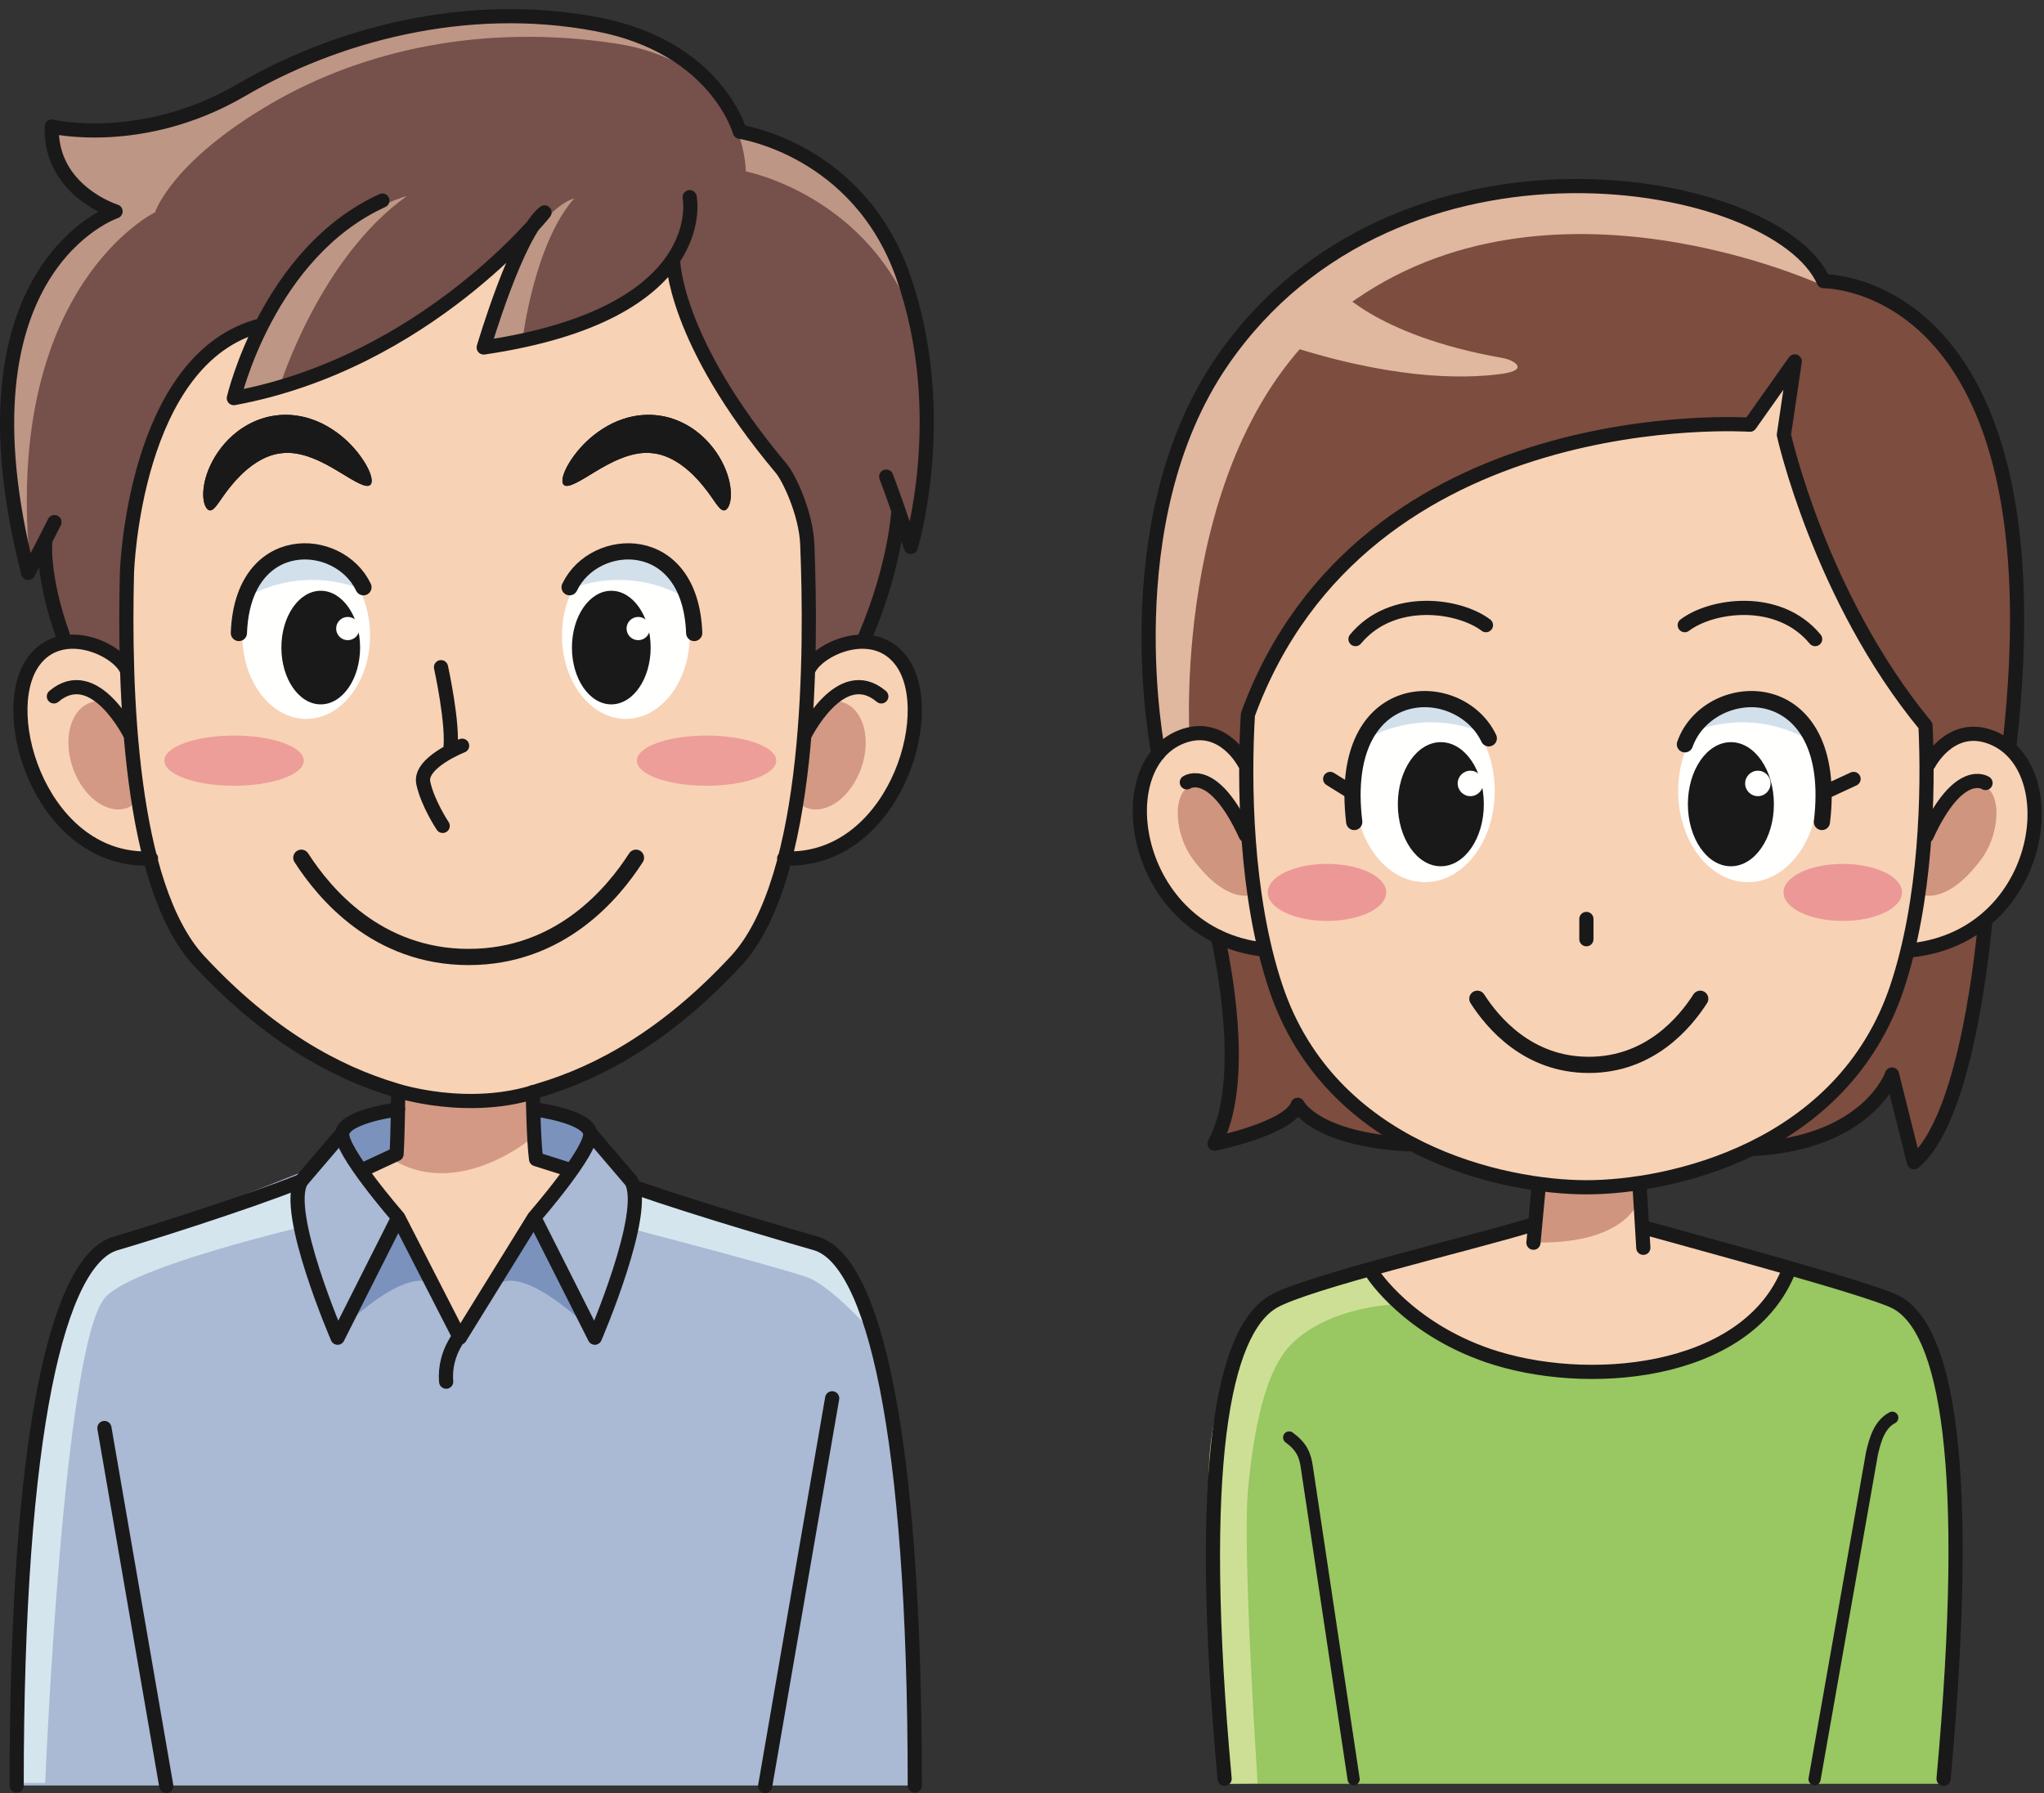 <?xml version="1.0" encoding="UTF-8"?>
<svg xmlns="http://www.w3.org/2000/svg" xmlns:xlink="http://www.w3.org/1999/xlink" width="228pt" height="200pt" viewBox="0 0 228 200" version="1.1">
<rect x="0" y="0" width="228" height="200" fill="#333333" stroke="none"/>
<g id="surface1">
<path style=" stroke:none;fill-rule:nonzero;fill:rgb(49.02%,30.196%,24.706%);fill-opacity:1;" d="M 195.082 128.172 C 208.188 127.559 210.805 119.848 210.805 119.848 L 213.25 129.637 C 218.59 125.211 220.617 108.828 221.191 102.793 L 223.891 83.137 C 229.793 30.988 203.184 31.363 203.184 31.363 C 197.895 19.5 155.602 11.965 136.156 40.309 C 123.871 58.223 129.066 84.031 129.066 84.031 L 135.691 104.473 C 136.82 109.781 138.695 121.324 135.324 127.566 C 135.324 127.566 143.645 125.875 144.586 123.234 C 144.586 123.234 146.41 127.027 156.805 127.637 "/>
<path style=" stroke:none;fill-rule:nonzero;fill:rgb(60%,78.039%,38.431%);fill-opacity:1;" d="M 216.273 198.973 C 219.746 163.379 217.297 146.941 210.922 145.199 C 207.773 144.336 189.266 139.16 183.176 136.863 L 170.012 136.789 C 163.922 139.086 145.227 144.336 142.078 145.199 C 135.707 146.941 133.254 163.379 136.344 198.973 L 216.273 198.973 "/>
<path style=" stroke:none;fill-rule:nonzero;fill:rgb(97.255%,82.353%,70.98%);fill-opacity:1;" d="M 199.469 141.305 C 195.082 153.051 176.641 154.902 165.836 151.211 C 156.871 148.148 152.969 141.477 152.969 141.477 L 170.922 136.328 L 182.996 136.863 L 199 141.359 "/>
<path style=" stroke:none;fill-rule:nonzero;fill:rgb(97.255%,82.353%,70.98%);fill-opacity:1;" d="M 171.395 132.859 L 170.855 138.613 C 170.855 138.613 174.102 143.039 176.969 143.039 C 181.203 143.039 182.945 137.223 182.945 137.223 L 182.699 132.621 "/>
<path style=" stroke:none;fill-rule:nonzero;fill:rgb(66.667%,72.549%,83.137%);fill-opacity:1;" d="M 42.035 127.418 C 42.035 127.418 16.609 137.598 12.828 138.691 C 6.48 140.527 1.801 159.414 1.801 199.16 L 101.926 199.16 C 101.926 159.414 97.246 140.527 90.898 138.691 C 87.117 137.598 61.234 129.746 61.234 129.746 L 42.504 127.418 "/>
<path style=" stroke:none;fill-rule:nonzero;fill:rgb(83.529%,89.804%,93.333%);fill-opacity:1;" d="M 1.754 198.879 C 1.754 198.879 2.316 172.137 4.293 158.672 C 6.27 145.207 11.441 139.18 11.441 139.18 C 11.441 139.18 32.074 132.805 39.785 129.91 L 38.137 135.801 C 38.137 135.801 15.078 140.867 11.723 144.738 C 7.012 150.172 5.047 198.879 5.047 198.879 L 1.754 198.879 "/>
<path style=" stroke:none;fill-rule:nonzero;fill:rgb(83.529%,89.804%,93.333%);fill-opacity:1;" d="M 68.188 131.738 C 68.188 131.738 90.898 138.477 91.934 139.039 C 92.516 139.359 93.668 140.574 94.98 143.059 C 94.953 142.961 97.391 148.66 97.332 148.676 C 95.914 146.988 92.191 143.258 90.121 142.508 C 86.766 141.289 68.188 136.473 68.188 136.473 L 68.188 131.738 "/>
<path style=" stroke:none;fill-rule:nonzero;fill:rgb(97.255%,82.353%,70.98%);fill-opacity:1;" d="M 59.52 129.152 C 59.531 127.016 59.266 121.922 59.266 121.922 L 44.449 121.922 C 44.449 121.922 44.328 127.297 44.371 128.777 L 40.168 130.363 L 44.371 135.801 L 51.234 149.207 L 59.184 135.801 L 63.648 130.578 L 59.52 129.152 "/>
<path style=" stroke:none;fill-rule:nonzero;fill:rgb(46.275%,31.373%,29.02%);fill-opacity:1;" d="M 6.996 70.844 C 4.598 64.113 5.047 60.246 5.047 60.246 L 3.141 63.898 C -5.605 29.766 12.875 23.578 12.875 23.578 C 12.875 23.578 5.559 21.32 5.762 14.117 C 5.762 14.117 15.84 16.516 26.938 10.02 C 37.211 4.004 51.785 -0.105 66.539 2.711 C 79.848 5.254 82.434 14.699 82.434 14.699 C 82.434 14.699 95.652 16.598 100.633 30.848 C 105.996 46.18 101.48 61.008 101.48 61.008 L 100.102 56.934 C 100.102 56.934 99.809 62.98 96.398 71.008 L 94.941 75.105 L 8.973 76.988 L 6.996 70.844 "/>
<path style=" stroke:none;fill-rule:nonzero;fill:rgb(74.51%,58.824%,52.157%);fill-opacity:1;" d="M 7.184 71.438 L 8.973 76.988 L 11.582 76.93 L 7.234 71.477 C 7.223 71.477 7.203 71.453 7.184 71.438 Z M 100.633 30.848 C 95.652 16.598 82.434 14.699 82.434 14.699 C 82.434 14.699 79.848 5.254 66.539 2.711 C 51.785 -0.105 37.211 4.004 26.938 10.02 C 15.84 16.516 5.762 14.117 5.762 14.117 C 5.559 21.32 12.875 23.578 12.875 23.578 C 12.875 23.578 -5.605 29.766 3.141 63.898 L 3.453 63.305 C 3.375 62.949 3.309 62.609 3.281 62.297 C 0.602 31.789 17.289 23.688 17.289 23.688 C 17.289 23.688 19.047 18.105 30.148 11.609 C 40.422 5.598 53.855 2.594 68.703 4.859 C 83.312 7.094 83.191 19.117 83.191 19.117 C 83.191 19.117 97.066 21.812 102.117 36.141 C 101.738 34.398 101.258 32.625 100.633 30.848 "/>
<path style=" stroke:none;fill-rule:nonzero;fill:rgb(97.255%,82.353%,70.98%);fill-opacity:1;" d="M 16.828 95.746 C 4.836 96.312 -0.527 79.746 3.707 73.816 C 6.758 69.535 12.926 72.285 14.078 74.633 "/>
<path style=" stroke:none;fill-rule:nonzero;fill:rgb(82.745%,60%,52.157%);fill-opacity:1;" d="M 13.812 81.309 C 14.941 84.555 16.398 89.352 14.184 90.125 C 11.965 90.902 9.254 88.898 8.121 85.656 C 6.988 82.414 7.867 79.152 10.082 78.379 C 12.305 77.602 12.68 78.066 13.812 81.309 "/>
<path style=" stroke:none;fill-rule:nonzero;fill:rgb(97.255%,82.353%,70.98%);fill-opacity:1;" d="M 87.371 95.746 C 99.363 96.312 104.727 79.746 100.492 73.816 C 97.441 69.535 91.273 72.285 90.117 74.633 "/>
<path style=" stroke:none;fill-rule:nonzero;fill:rgb(82.745%,60%,52.157%);fill-opacity:1;" d="M 44.695 119.801 L 59.027 119.801 L 59.184 127.051 C 59.184 127.051 51.488 133.5 44.293 129.637 L 44.562 125.379 L 44.695 119.801 "/>
<path style=" stroke:none;fill-rule:nonzero;fill:rgb(97.255%,82.353%,70.98%);fill-opacity:1;" d="M 29.18 36.262 C 14.852 39.824 14.145 63.898 14.145 63.898 C 13.82 76.73 14.398 98.789 22.188 107.188 C 29.926 115.531 37.426 119.617 44.059 121.594 C 44.059 121.594 52.238 124.324 60.141 121.594 C 66.773 119.617 74.27 115.531 82.012 107.188 C 90.5 98.035 90.426 72.449 89.945 60.715 C 89.805 57.238 87.898 53.266 87.066 52.273 C 74.957 37.844 74.988 28.926 74.988 28.926 L 73.285 30.977 C 70.164 34.098 64.414 37.207 53.895 38.758 C 53.895 38.758 57.656 25.953 60.668 23.691 C 60.668 23.691 47.5 40.449 26.055 44.406 C 26.055 44.406 26.727 41.5 28.48 37.707 L 29.18 36.262 "/>
<path style=" stroke:none;fill-rule:nonzero;fill:rgb(10.196%,9.804%,9.804%);fill-opacity:1;" d="M 41.297 54.094 C 40.828 54.488 39.602 53.715 37.824 52.633 C 36.074 51.57 33.625 50.227 31.301 50.566 C 28.961 50.844 26.953 52.73 25.754 54.223 C 24.508 55.734 24.039 56.883 23.457 56.934 C 23.172 56.953 22.852 56.578 22.723 55.832 C 22.598 55.094 22.676 54.027 23.094 52.82 C 23.512 51.617 24.258 50.254 25.496 49 C 26.719 47.762 28.551 46.621 30.754 46.344 C 32.957 46.047 35.016 46.688 36.496 47.543 C 38 48.406 39.062 49.449 39.824 50.383 C 41.336 52.273 41.727 53.738 41.297 54.094 "/>
<path style=" stroke:none;fill-rule:nonzero;fill:rgb(10.196%,9.804%,9.804%);fill-opacity:1;" d="M 62.902 54.094 C 62.469 53.738 62.859 52.273 64.371 50.383 C 65.137 49.449 66.199 48.406 67.703 47.543 C 69.18 46.688 71.238 46.047 73.445 46.344 C 75.648 46.621 77.477 47.762 78.699 49 C 79.941 50.254 80.688 51.617 81.105 52.82 C 81.523 54.027 81.598 55.094 81.473 55.832 C 81.344 56.578 81.027 56.953 80.738 56.934 C 80.156 56.883 79.688 55.734 78.441 54.223 C 77.246 52.73 75.234 50.844 72.895 50.566 C 70.57 50.227 68.125 51.57 66.371 52.633 C 64.598 53.715 63.367 54.488 62.902 54.094 "/>
<path style=" stroke:none;fill-rule:nonzero;fill:rgb(92.941%,61.961%,60%);fill-opacity:1;" d="M 33.887 84.844 C 33.887 86.395 30.402 87.648 26.109 87.648 C 21.816 87.648 18.336 86.395 18.336 84.844 C 18.336 83.297 21.816 82.047 26.109 82.047 C 30.402 82.047 33.887 83.297 33.887 84.844 "/>
<path style=" stroke:none;fill-rule:nonzero;fill:rgb(92.941%,61.961%,60%);fill-opacity:1;" d="M 86.586 84.844 C 86.586 86.395 83.105 87.648 78.809 87.648 C 74.516 87.648 71.035 86.395 71.035 84.844 C 71.035 83.297 74.516 82.047 78.809 82.047 C 83.105 82.047 86.586 83.297 86.586 84.844 "/>
<path style=" stroke:none;fill-rule:nonzero;fill:rgb(82.745%,60%,52.157%);fill-opacity:1;" d="M 90.387 81.309 C 89.254 84.555 87.797 89.352 90.012 90.125 C 92.23 90.902 94.945 88.898 96.074 85.656 C 97.207 82.414 96.328 79.152 94.113 78.379 C 91.895 77.602 91.52 78.066 90.387 81.309 "/>
<path style=" stroke:none;fill-rule:nonzero;fill:rgb(74.51%,58.824%,52.157%);fill-opacity:1;" d="M 45.383 21.875 C 45.383 21.875 32.168 24.992 26.75 43.938 L 31.227 43.031 C 31.227 43.031 35.66 28.77 45.383 21.875 "/>
<path style=" stroke:none;fill-rule:nonzero;fill:rgb(74.51%,58.824%,52.157%);fill-opacity:1;" d="M 64.043 22.137 C 64.043 22.137 58.367 23.32 54.59 38.379 L 58.309 37.766 C 58.309 37.766 59.578 27.223 64.043 22.137 "/>
<path style="fill:none;stroke-width:8;stroke-linecap:round;stroke-linejoin:round;stroke:rgb(10.196%,9.804%,9.804%);stroke-opacity:1;stroke-miterlimit:4;" d="M 313.895 423.348 C 302.578 440.927 276.553 472.334 231.303 472.334 C 186.07 472.334 160.045 440.927 148.728 423.348 " transform="matrix(0.226,0,0,0.226,0,0)"/>
<path style=" stroke:none;fill-rule:nonzero;fill:rgb(81.176%,58.431%,49.412%);fill-opacity:1;" d="M 171.383 128.398 L 182.699 128.398 L 182.797 133.91 C 182.797 133.91 181.402 139.004 170.598 138.574 L 171.023 134.918 L 171.383 128.398 "/>
<path style=" stroke:none;fill-rule:nonzero;fill:rgb(87.843%,71.765%,62.353%);fill-opacity:1;" d="M 203.551 31.945 C 198.262 20.082 155.602 11.965 136.156 40.309 C 123.871 58.223 128.816 83.172 128.816 83.172 L 132.688 82.219 C 132.688 82.219 130.539 48.633 150.227 34.102 C 172.766 17.473 203.551 31.945 203.551 31.945 "/>
<path style=" stroke:none;fill-rule:nonzero;fill:rgb(97.255%,82.353%,70.98%);fill-opacity:1;" d="M 138.641 85.113 C 138.641 85.113 136.363 80.688 132.074 82.027 C 123.129 84.828 125.996 104.238 140.777 105.91 "/>
<path style=" stroke:none;fill-rule:nonzero;fill:rgb(97.255%,82.353%,70.98%);fill-opacity:1;" d="M 214.906 85.188 C 214.906 85.188 217.184 80.762 221.473 82.102 C 230.418 84.902 228.043 104.312 213.027 105.988 "/>
<path style=" stroke:none;fill-rule:nonzero;fill:rgb(97.255%,82.353%,70.98%);fill-opacity:1;" d="M 214.539 80.934 C 214.891 88.434 214.609 100.41 211.367 110.129 C 205.301 128.309 185.945 132.43 176.754 132.43 C 167.566 132.43 148.207 128.309 142.141 110.129 C 138.711 99.859 138.598 87.059 139.039 79.695 C 151.949 44.406 194.977 47.371 194.977 47.371 L 199.969 40.309 L 198.758 48.5 C 198.758 48.5 202.781 66.672 214.539 80.934 "/>
<path style=" stroke:none;fill-rule:nonzero;fill:rgb(100%,100%,99.608%);fill-opacity:1;" d="M 166.73 88.238 C 166.73 93.852 163.246 98.398 158.949 98.398 C 154.652 98.398 151.168 93.852 151.168 88.238 C 151.168 82.629 154.652 78.082 158.949 78.082 C 163.246 78.082 166.73 82.629 166.73 88.238 "/>
<path style=" stroke:none;fill-rule:nonzero;fill:rgb(100%,100%,99.608%);fill-opacity:1;" d="M 202.758 88.238 C 202.758 93.852 199.273 98.398 194.977 98.398 C 190.68 98.398 187.195 93.852 187.195 88.238 C 187.195 82.629 190.68 78.082 194.977 78.082 C 199.273 78.082 202.758 82.629 202.758 88.238 "/>
<path style=" stroke:none;fill-rule:nonzero;fill:rgb(10.196%,9.804%,9.804%);fill-opacity:1;" d="M 165.516 89.707 C 165.516 93.527 163.367 96.629 160.719 96.629 C 158.07 96.629 155.922 93.527 155.922 89.707 C 155.922 85.883 158.07 82.785 160.719 82.785 C 163.367 82.785 165.516 85.883 165.516 89.707 "/>
<path style=" stroke:none;fill-rule:nonzero;fill:rgb(10.196%,9.804%,9.804%);fill-opacity:1;" d="M 188.277 89.707 C 188.277 93.527 190.422 96.629 193.074 96.629 C 195.723 96.629 197.871 93.527 197.871 89.707 C 197.871 85.883 195.723 82.785 193.074 82.785 C 190.422 82.785 188.277 85.883 188.277 89.707 "/>
<path style=" stroke:none;fill-rule:nonzero;fill:rgb(92.549%,59.608%,58.824%);fill-opacity:1;" d="M 154.625 99.543 C 154.625 101.301 151.668 102.727 148.02 102.727 C 144.371 102.727 141.41 101.301 141.41 99.543 C 141.41 97.789 144.371 96.363 148.02 96.363 C 151.668 96.363 154.625 97.789 154.625 99.543 "/>
<path style=" stroke:none;fill-rule:nonzero;fill:rgb(92.549%,59.608%,58.824%);fill-opacity:1;" d="M 212.16 99.543 C 212.16 101.301 209.203 102.727 205.555 102.727 C 201.902 102.727 198.945 101.301 198.945 99.543 C 198.945 97.789 201.902 96.363 205.555 96.363 C 209.203 96.363 212.16 97.789 212.16 99.543 "/>
<path style=" stroke:none;fill-rule:nonzero;fill:rgb(100%,100%,99.608%);fill-opacity:1;" d="M 165.434 87.391 C 165.434 88.172 164.797 88.809 164.016 88.809 C 163.234 88.809 162.598 88.172 162.598 87.391 C 162.598 86.605 163.234 85.969 164.016 85.969 C 164.797 85.969 165.434 86.605 165.434 87.391 "/>
<path style=" stroke:none;fill-rule:nonzero;fill:rgb(100%,100%,99.608%);fill-opacity:1;" d="M 197.5 87.391 C 197.5 88.172 196.867 88.809 196.082 88.809 C 195.301 88.809 194.664 88.172 194.664 87.391 C 194.664 86.605 195.301 85.969 196.082 85.969 C 196.867 85.969 197.5 86.605 197.5 87.391 "/>
<path style=" stroke:none;fill-rule:nonzero;fill:rgb(81.176%,58.431%,49.412%);fill-opacity:1;" d="M 139.695 99.789 L 139.035 92.645 C 139.035 92.645 137.184 88.219 134.332 87.531 C 130.664 86.648 130.59 92.566 133.109 95.906 C 136.965 101.023 139.695 99.789 139.695 99.789 "/>
<path style=" stroke:none;fill-rule:nonzero;fill:rgb(81.176%,58.431%,49.412%);fill-opacity:1;" d="M 214.379 99.789 L 215.035 92.645 C 215.035 92.645 216.891 88.219 219.738 87.531 C 223.406 86.648 223.484 92.566 220.961 95.906 C 217.105 101.023 214.379 99.789 214.379 99.789 "/>
<path style=" stroke:none;fill-rule:nonzero;fill:rgb(82.353%,87.843%,92.157%);fill-opacity:1;" d="M 159.637 80.57 C 161.438 80.57 163.156 80.895 164.738 81.473 C 163.316 79.395 161.254 78.082 158.949 78.082 C 156.348 78.082 154.055 79.754 152.641 82.312 C 154.703 81.211 157.086 80.57 159.637 80.57 "/>
<path style=" stroke:none;fill-rule:nonzero;fill:rgb(82.353%,87.843%,92.157%);fill-opacity:1;" d="M 194.34 80.57 C 192.539 80.57 190.824 80.895 189.238 81.473 C 190.664 79.395 192.727 78.082 195.027 78.082 C 197.629 78.082 199.922 79.754 201.336 82.312 C 199.273 81.211 196.891 80.57 194.34 80.57 "/>
<path style=" stroke:none;fill-rule:nonzero;fill:rgb(87.843%,71.765%,62.353%);fill-opacity:1;" d="M 142.438 38.145 C 154.758 42.285 162.941 42.332 167.527 41.699 C 170.605 41.277 168.984 40.172 167.578 39.926 C 153.145 37.395 148.836 31.844 148.836 31.844 L 142.438 38.145 "/>
<path style=" stroke:none;fill-rule:nonzero;fill:rgb(66.667%,72.549%,83.137%);fill-opacity:1;" d="M 38.137 126.375 C 37.82 128.27 44.371 135.801 44.371 135.801 L 37.617 149.207 C 37.617 149.207 31.555 135.164 33.559 131.738 L 38.137 126.375 "/>
<path style=" stroke:none;fill-rule:nonzero;fill:rgb(48.235%,57.255%,74.118%);fill-opacity:1;" d="M 38.137 126.375 C 38.449 124.484 44.344 123.738 44.344 123.738 L 44.188 128.727 L 40.676 130.363 L 38.137 126.375 "/>
<path style=" stroke:none;fill-rule:nonzero;fill:rgb(48.235%,57.255%,74.118%);fill-opacity:1;" d="M 65.727 126.375 C 65.41 124.484 59.516 123.738 59.516 123.738 L 59.672 128.727 L 63.184 130.363 L 65.727 126.375 "/>
<path style=" stroke:none;fill-rule:nonzero;fill:rgb(66.667%,72.549%,83.137%);fill-opacity:1;" d="M 65.754 126.375 L 70.332 131.738 C 72.332 135.164 66.273 149.207 66.273 149.207 L 59.52 135.801 C 59.52 135.801 66.07 128.27 65.754 126.375 "/>
<path style=" stroke:none;fill-rule:nonzero;fill:rgb(48.235%,57.255%,74.118%);fill-opacity:1;" d="M 48.113 143.113 L 44.293 135.961 L 38.137 148.184 C 38.137 148.184 44.797 141.488 48.113 143.113 "/>
<path style=" stroke:none;fill-rule:nonzero;fill:rgb(48.235%,57.255%,74.118%);fill-opacity:1;" d="M 55.746 143.113 L 59.57 135.961 L 65.727 148.184 C 65.727 148.184 59.062 141.488 55.746 143.113 "/>
<path style=" stroke:none;fill-rule:nonzero;fill:rgb(80.392%,87.451%,58.431%);fill-opacity:1;" d="M 153.16 142.051 C 153.16 142.051 143.895 143.23 141.199 145.762 C 138.504 148.289 133.961 157.562 134.969 167.68 C 135.98 177.793 136.344 198.973 136.344 198.973 L 140.285 198.922 C 140.285 198.922 138.547 172.953 139.219 166.039 C 139.895 159.129 141.164 152.84 144.039 149.945 C 148.141 145.82 155.301 145.516 155.301 145.516 L 153.16 142.051 "/>
<path style=" stroke:none;fill-rule:nonzero;fill:rgb(100%,100%,99.608%);fill-opacity:1;" d="M 41.277 70.891 C 41.277 76.027 38.09 80.191 34.156 80.191 C 30.227 80.191 27.035 76.027 27.035 70.891 C 27.035 65.758 30.227 61.594 34.156 61.594 C 38.09 61.594 41.277 65.758 41.277 70.891 "/>
<path style=" stroke:none;fill-rule:nonzero;fill:rgb(10.196%,9.804%,9.804%);fill-opacity:1;" d="M 40.168 72.234 C 40.168 75.73 38.199 78.57 35.777 78.57 C 33.352 78.57 31.387 75.73 31.387 72.234 C 31.387 68.734 33.352 65.898 35.777 65.898 C 38.199 65.898 40.168 68.734 40.168 72.234 "/>
<path style=" stroke:none;fill-rule:nonzero;fill:rgb(100%,100%,99.608%);fill-opacity:1;" d="M 40.09 70.113 C 40.09 70.828 39.508 71.41 38.793 71.41 C 38.078 71.41 37.496 70.828 37.496 70.113 C 37.496 69.395 38.078 68.816 38.793 68.816 C 39.508 68.816 40.09 69.395 40.09 70.113 "/>
<path style=" stroke:none;fill-rule:nonzero;fill:rgb(82.353%,87.843%,92.157%);fill-opacity:1;" d="M 34.855 64.688 C 36.656 64.688 38.375 65.012 39.957 65.586 C 38.535 63.512 36.473 62.195 34.168 62.195 C 31.566 62.195 29.273 63.867 27.859 66.426 C 29.922 65.324 32.309 64.688 34.855 64.688 "/>
<path style="fill:none;stroke-width:8;stroke-linecap:round;stroke-linejoin:round;stroke:rgb(10.196%,9.804%,9.804%);stroke-opacity:1;stroke-miterlimit:4;" d="M 179.391 289.837 C 167.278 264.273 119.726 262.043 117.909 312.429 " transform="matrix(0.226,0,0,0.226,0,0)"/>
<path style=" stroke:none;fill-rule:nonzero;fill:rgb(100%,100%,99.608%);fill-opacity:1;" d="M 62.688 70.891 C 62.688 76.027 65.875 80.191 69.805 80.191 C 73.738 80.191 76.93 76.027 76.93 70.891 C 76.93 65.758 73.738 61.594 69.805 61.594 C 65.875 61.594 62.688 65.758 62.688 70.891 "/>
<path style=" stroke:none;fill-rule:nonzero;fill:rgb(10.196%,9.804%,9.804%);fill-opacity:1;" d="M 63.797 72.234 C 63.797 75.73 65.762 78.57 68.188 78.57 C 70.609 78.57 72.578 75.73 72.578 72.234 C 72.578 68.734 70.609 65.898 68.188 65.898 C 65.762 65.898 63.797 68.734 63.797 72.234 "/>
<path style=" stroke:none;fill-rule:nonzero;fill:rgb(100%,100%,99.608%);fill-opacity:1;" d="M 69.891 70.113 C 69.891 70.828 70.473 71.41 71.188 71.41 C 71.906 71.41 72.488 70.828 72.488 70.113 C 72.488 69.395 71.906 68.816 71.188 68.816 C 70.473 68.816 69.891 69.395 69.891 70.113 "/>
<path style=" stroke:none;fill-rule:nonzero;fill:rgb(82.353%,87.843%,92.157%);fill-opacity:1;" d="M 69.016 64.688 C 67.211 64.688 65.496 65.012 63.91 65.586 C 65.336 63.512 67.398 62.195 69.699 62.195 C 72.301 62.195 74.594 63.867 76.008 66.426 C 73.949 65.324 71.562 64.688 69.016 64.688 "/>
<path style="fill:none;stroke-width:8;stroke-linecap:round;stroke-linejoin:round;stroke:rgb(10.196%,9.804%,9.804%);stroke-opacity:1;stroke-miterlimit:4;" d="M 281.138 289.837 C 293.268 264.273 340.82 262.043 342.637 312.429 " transform="matrix(0.226,0,0,0.226,0,0)"/>
<path style="fill:none;stroke-width:7;stroke-linecap:round;stroke-linejoin:round;stroke:rgb(10.196%,9.804%,9.804%);stroke-opacity:1;stroke-miterlimit:4;" d="M 340.404 97.333 C 340.404 97.333 352.067 154.823 238.743 171.503 C 238.743 171.503 255.407 114.843 268.748 104.834 C 268.748 104.834 210.417 178.988 115.418 196.498 C 115.418 196.498 132.081 124.833 188.735 98.992 M 228.084 368.053 C 228.084 368.053 206.835 376.384 208.911 386.392 C 211.005 396.383 218.498 407.636 218.498 407.636 M 217.667 329.3 C 217.667 329.3 223.914 357.63 222.253 370.127 M 74.546 423.676 C 21.422 426.183 -2.336 352.876 16.421 326.638 C 29.936 307.693 57.259 319.862 62.364 330.25 M 64.561 363.057 C 64.561 363.057 46.773 326.638 26.596 343.715 M 387.039 423.676 C 440.162 426.183 463.92 352.876 445.163 326.638 C 431.648 307.693 404.325 319.862 399.203 330.25 M 397.023 363.057 C 397.023 363.057 414.812 326.638 434.988 343.715 M 332.185 127.997 C 332.185 127.997 332.046 167.459 385.689 231.31 C 389.375 235.7 397.819 253.279 398.442 268.663 C 400.57 320.588 400.899 433.806 363.298 474.305 C 329.001 511.226 295.795 529.306 266.412 538.052 C 231.406 550.135 195.172 538.052 195.172 538.052 C 165.79 529.306 132.566 511.226 98.287 474.305 C 63.783 437.142 61.222 339.532 62.658 282.751 C 62.658 282.751 65.79 176.222 129.261 160.458 M 26.873 257.687 C 19.969 271.515 13.912 282.751 13.912 282.751 C -24.831 131.713 57.034 104.333 57.034 104.333 C 57.034 104.333 24.624 94.342 25.523 62.469 C 25.523 62.469 70.168 73.082 119.328 44.336 C 164.838 17.717 229.399 -0.467 294.756 11.996 C 353.711 23.249 365.166 65.044 365.166 65.044 C 365.166 65.044 423.723 73.445 445.786 136.501 C 469.544 204.345 449.541 269.96 449.541 269.96 C 449.541 269.96 444.125 253.21 437.411 235.234 M 22.357 266.589 C 22.357 266.589 20.367 283.701 30.991 313.484 M 443.432 251.931 C 443.432 251.931 442.135 278.689 427.028 314.21 " transform="matrix(0.226,0,0,0.226,0,0)"/>
<path style=" stroke:none;fill-rule:nonzero;fill:rgb(10.196%,9.804%,9.804%);fill-opacity:1;" d="M 41.297 54.094 C 40.828 54.488 39.602 53.715 37.824 52.633 C 36.074 51.57 33.625 50.227 31.301 50.566 C 28.961 50.844 26.953 52.73 25.754 54.223 C 24.508 55.734 24.039 56.883 23.457 56.934 C 23.172 56.953 22.852 56.578 22.723 55.832 C 22.598 55.094 22.676 54.027 23.094 52.82 C 23.512 51.617 24.258 50.254 25.496 49 C 26.719 47.762 28.551 46.621 30.754 46.344 C 32.957 46.047 35.016 46.688 36.496 47.543 C 38 48.406 39.062 49.449 39.824 50.383 C 41.336 52.273 41.727 53.738 41.297 54.094 "/>
<path style=" stroke:none;fill-rule:nonzero;fill:rgb(10.196%,9.804%,9.804%);fill-opacity:1;" d="M 62.902 54.094 C 62.469 53.738 62.859 52.273 64.371 50.383 C 65.137 49.449 66.199 48.406 67.703 47.543 C 69.18 46.688 71.238 46.047 73.445 46.344 C 75.648 46.621 77.477 47.762 78.699 49 C 79.941 50.254 80.688 51.617 81.105 52.82 C 81.523 54.027 81.598 55.094 81.473 55.832 C 81.344 56.578 81.027 56.953 80.738 56.934 C 80.156 56.883 79.688 55.734 78.441 54.223 C 77.246 52.73 75.234 50.844 72.895 50.566 C 70.57 50.227 68.125 51.57 66.371 52.633 C 64.598 53.715 63.367 54.488 62.902 54.094 "/>
<path style="fill:none;stroke-width:7;stroke-linecap:round;stroke-linejoin:round;stroke:rgb(10.196%,9.804%,9.804%);stroke-opacity:1;stroke-miterlimit:4;" d="M 180.187 576.858 L 195.743 569.615 C 196.349 559.642 196.556 539.055 196.556 539.055 M 262.969 539.055 C 262.969 539.055 263.367 563.565 264.595 572.121 L 279.563 576.858 M 313.358 586.001 C 345.232 597.15 392.905 610.892 402.664 613.709 C 430.783 621.833 451.513 705.407 451.513 881.284 M 410.728 690.144 L 377.66 881.508 M 148.659 582.942 C 120.488 594.16 69.597 610.097 57.069 613.709 C 28.95 621.833 8.219 705.407 8.219 881.284 M 51.531 704.82 L 82.073 881.508 M 755.718 604.617 C 727.443 613.364 644.557 632.948 628.343 642.507 C 603.737 657.009 590.274 722.952 604.429 877.948 " transform="matrix(0.226,0,0,0.226,0,0)"/>
<path style="fill:none;stroke-width:6;stroke-linecap:round;stroke-linejoin:round;stroke:rgb(10.196%,9.804%,9.804%);stroke-opacity:1;stroke-miterlimit:4;" d="M 668.108 878.155 L 645.041 724.317 C 644.193 718.233 642.532 714.067 636.285 709.487 " transform="matrix(0.226,0,0,0.226,0,0)"/>
<path style="fill:none;stroke-width:7;stroke-linecap:round;stroke-linejoin:round;stroke:rgb(10.196%,9.804%,9.804%);stroke-opacity:1;stroke-miterlimit:4;" d="M 810.641 605.62 C 838.016 613.312 922.009 635.817 935.368 642.507 C 960.926 655.28 973.437 722.952 959.282 877.948 " transform="matrix(0.226,0,0,0.226,0,0)"/>
<path style="fill:none;stroke-width:6;stroke-linecap:round;stroke-linejoin:round;stroke:rgb(10.196%,9.804%,9.804%);stroke-opacity:1;stroke-miterlimit:4;" d="M 895.603 878.155 L 923.965 717.23 C 925.626 710.161 927.702 703.074 933.966 699.738 " transform="matrix(0.226,0,0,0.226,0,0)"/>
<path style="fill:none;stroke-width:7;stroke-linecap:round;stroke-linejoin:round;stroke:rgb(10.196%,9.804%,9.804%);stroke-opacity:1;stroke-miterlimit:4;" d="M 733.413 308.557 C 720.279 298.567 687.159 293.571 669.025 315.437 " transform="matrix(0.226,0,0,0.226,0,0)"/>
<path style="fill:none;stroke-width:8;stroke-linecap:round;stroke-linejoin:round;stroke:rgb(10.196%,9.804%,9.804%);stroke-opacity:1;stroke-miterlimit:4;" d="M 734.814 364.406 C 720.348 333.915 659.75 333.776 668.402 405.7 " transform="matrix(0.226,0,0,0.226,0,0)"/>
<path style="fill:none;stroke-width:7;stroke-linecap:round;stroke-linejoin:round;stroke:rgb(10.196%,9.804%,9.804%);stroke-opacity:1;stroke-miterlimit:4;" d="M 614.154 376.626 C 614.154 376.626 604.065 357.042 585.066 362.971 C 545.439 375.364 558.141 461.254 623.619 468.652 M 585.775 386.133 C 585.775 386.133 598.84 377.231 614.863 412.251 M 831.527 308.557 C 844.66 298.567 877.78 293.571 895.897 315.437 " transform="matrix(0.226,0,0,0.226,0,0)"/>
<path style="fill:none;stroke-width:8;stroke-linecap:round;stroke-linejoin:round;stroke:rgb(10.196%,9.804%,9.804%);stroke-opacity:1;stroke-miterlimit:4;" d="M 831.613 367.361 C 843.432 333.984 908.166 331.529 899.237 405.7 " transform="matrix(0.226,0,0,0.226,0,0)"/>
<path style="fill:none;stroke-width:7;stroke-linecap:round;stroke-linejoin:round;stroke:rgb(10.196%,9.804%,9.804%);stroke-opacity:1;stroke-miterlimit:4;" d="M 951.997 376.955 C 951.997 376.955 962.085 357.371 981.085 363.299 C 1020.711 375.693 1010.19 461.583 943.674 468.998 M 979.995 386.462 C 979.995 386.462 966.948 377.56 950.907 412.579 M 656.531 384.456 L 667.571 391.319 M 900.068 391.319 L 914.863 384.456 M 782.989 463.571 L 782.989 453.562 M 950.37 358.131 C 951.928 391.319 950.682 444.315 936.32 487.32 C 909.446 567.766 823.705 586.001 782.989 586.001 C 742.29 586.001 656.531 567.766 629.658 487.32 C 614.465 441.878 613.963 385.234 615.919 352.652 C 673.108 196.498 863.712 209.617 863.712 209.617 L 885.826 178.366 L 880.462 214.613 C 880.462 214.613 898.285 295.023 950.37 358.131 M 571.742 371.838 C 571.742 371.838 548.727 257.635 603.148 178.366 C 689.288 52.944 876.638 86.287 900.068 138.783 C 900.068 138.783 1017.943 137.123 991.796 367.88 M 601.089 462.292 C 606.09 485.782 614.396 536.86 599.463 564.481 C 599.463 564.481 636.32 556.997 640.49 545.312 C 640.49 545.312 648.571 562.096 694.617 564.792 M 979.839 454.859 C 977.295 481.564 968.315 554.058 944.66 573.642 L 933.828 530.326 C 933.828 530.326 922.234 564.447 864.179 567.161 M 811.09 615.87 L 809.325 586.848 M 759.248 587.903 L 756.86 613.364 " transform="matrix(0.226,0,0,0.226,0,0)"/>
<path style="fill:none;stroke-width:8;stroke-linecap:round;stroke-linejoin:round;stroke:rgb(10.196%,9.804%,9.804%);stroke-opacity:1;stroke-miterlimit:4;" d="M 839.175 492.955 C 831.648 504.675 814.309 525.59 784.183 525.59 C 754.039 525.59 736.701 504.675 729.173 492.955 " transform="matrix(0.226,0,0,0.226,0,0)"/>
<path style="fill:none;stroke-width:7;stroke-linecap:round;stroke-linejoin:round;stroke:rgb(10.196%,9.804%,9.804%);stroke-opacity:1;stroke-miterlimit:4;" d="M 677.625 628.817 C 677.625 628.817 694.911 655.557 734.624 669.108 C 782.487 685.443 860.147 678.996 881.968 629.197 M 196.435 547.542 C 196.435 547.542 170.323 550.843 168.939 559.209 C 167.537 567.593 196.556 600.918 196.556 600.918 L 166.638 660.241 C 166.638 660.241 139.782 598.101 148.659 582.942 L 168.939 559.209 M 263.782 547.542 C 263.782 547.542 289.894 550.843 291.278 559.209 C 292.68 567.593 263.661 600.918 263.661 600.918 L 293.58 660.241 C 293.58 660.241 320.418 598.101 311.559 582.942 L 291.278 559.209 M 196.556 600.918 L 226.959 660.241 L 263.661 600.918 M 229.192 656.646 C 229.192 656.646 218.913 666.671 220.211 681.951 " transform="matrix(0.226,0,0,0.226,0,0)"/>
</g>
</svg>

